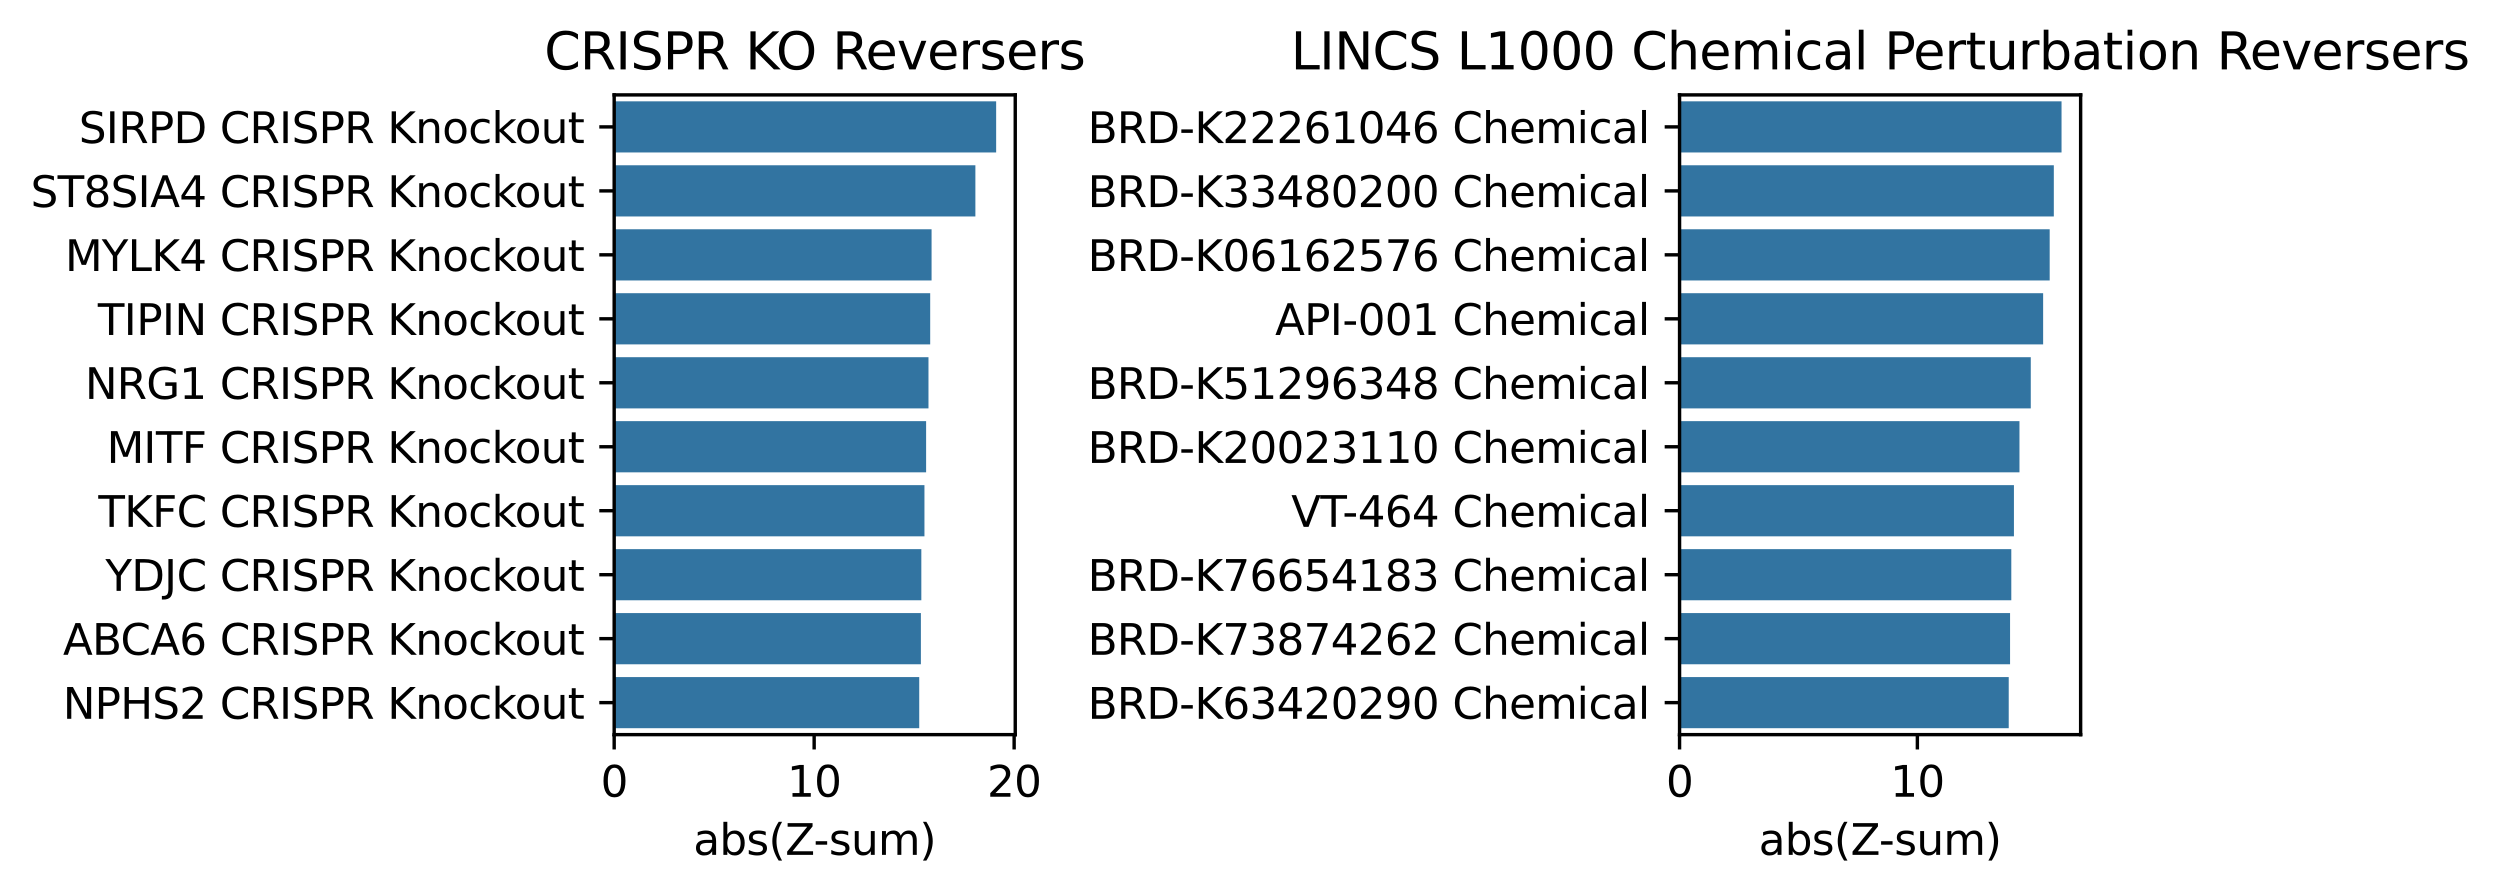 <?xml version="1.0" encoding="utf-8" standalone="no"?>
<!DOCTYPE svg PUBLIC "-//W3C//DTD SVG 1.1//EN"
  "http://www.w3.org/Graphics/SVG/1.1/DTD/svg11.dtd">
<svg xmlns:xlink="http://www.w3.org/1999/xlink" width="587.788pt" height="210.274pt" viewBox="0 0 587.788 210.274" xmlns="http://www.w3.org/2000/svg" version="1.1">
 <defs>
  <style type="text/css">*{stroke-linejoin: round; stroke-linecap: butt}</style>
 </defs>
 <g id="figure_1">
  <g id="patch_1">
   <path d="M 0 210.274 
L 587.788 210.274 
L 587.788 0 
L 0 0 
z
" style="fill: #ffffff"/>
  </g>
  <g id="axes_1">
   <g id="patch_2">
    <path d="M 144.402 172.718 
L 238.701 172.718 
L 238.701 22.318 
L 144.402 22.318 
z
" style="fill: #ffffff"/>
   </g>
   <g id="patch_3">
    <path d="M 144.402 23.822 
L 234.21 23.822 
L 234.21 35.854 
L 144.402 35.854 
z
" clip-path="url(#p781bc6d397)" style="fill: #3274a1"/>
   </g>
   <g id="patch_4">
    <path d="M 144.402 38.862 
L 229.327 38.862 
L 229.327 50.894 
L 144.402 50.894 
z
" clip-path="url(#p781bc6d397)" style="fill: #3274a1"/>
   </g>
   <g id="patch_5">
    <path d="M 144.402 53.902 
L 219.027 53.902 
L 219.027 65.934 
L 144.402 65.934 
z
" clip-path="url(#p781bc6d397)" style="fill: #3274a1"/>
   </g>
   <g id="patch_6">
    <path d="M 144.402 68.942 
L 218.703 68.942 
L 218.703 80.974 
L 144.402 80.974 
z
" clip-path="url(#p781bc6d397)" style="fill: #3274a1"/>
   </g>
   <g id="patch_7">
    <path d="M 144.402 83.982 
L 218.3 83.982 
L 218.3 96.014 
L 144.402 96.014 
z
" clip-path="url(#p781bc6d397)" style="fill: #3274a1"/>
   </g>
   <g id="patch_8">
    <path d="M 144.402 99.022 
L 217.743 99.022 
L 217.743 111.054 
L 144.402 111.054 
z
" clip-path="url(#p781bc6d397)" style="fill: #3274a1"/>
   </g>
   <g id="patch_9">
    <path d="M 144.402 114.062 
L 217.352 114.062 
L 217.352 126.094 
L 144.402 126.094 
z
" clip-path="url(#p781bc6d397)" style="fill: #3274a1"/>
   </g>
   <g id="patch_10">
    <path d="M 144.402 129.102 
L 216.619 129.102 
L 216.619 141.134 
L 144.402 141.134 
z
" clip-path="url(#p781bc6d397)" style="fill: #3274a1"/>
   </g>
   <g id="patch_11">
    <path d="M 144.402 144.142 
L 216.515 144.142 
L 216.515 156.174 
L 144.402 156.174 
z
" clip-path="url(#p781bc6d397)" style="fill: #3274a1"/>
   </g>
   <g id="patch_12">
    <path d="M 144.402 159.182 
L 216.125 159.182 
L 216.125 171.214 
L 144.402 171.214 
z
" clip-path="url(#p781bc6d397)" style="fill: #3274a1"/>
   </g>
   <g id="matplotlib.axis_1">
    <g id="xtick_1">
     <g id="line2d_1">
      <defs>
       <path id="mff172e5219" d="M 0 0 
L 0 3.5 
" style="stroke: #000000; stroke-width: 0.8"/>
      </defs>
      <g>
       <use xlink:href="#mff172e5219" x="144.402" y="172.718" style="stroke: #000000; stroke-width: 0.8"/>
      </g>
     </g>
     <g id="text_1">
      <!-- 0 -->
      <g transform="translate(141.22 187.317) scale(0.1 -0.1)">
       <defs>
        <path id="DejaVuSans-30" d="M 2034 4250 
Q 1547 4250 1301 3770 
Q 1056 3291 1056 2328 
Q 1056 1369 1301 889 
Q 1547 409 2034 409 
Q 2525 409 2770 889 
Q 3016 1369 3016 2328 
Q 3016 3291 2770 3770 
Q 2525 4250 2034 4250 
z
M 2034 4750 
Q 2819 4750 3233 4129 
Q 3647 3509 3647 2328 
Q 3647 1150 3233 529 
Q 2819 -91 2034 -91 
Q 1250 -91 836 529 
Q 422 1150 422 2328 
Q 422 3509 836 4129 
Q 1250 4750 2034 4750 
z
" transform="scale(0.016)"/>
       </defs>
       <use xlink:href="#DejaVuSans-30"/>
      </g>
     </g>
    </g>
    <g id="xtick_2">
     <g id="line2d_2">
      <g>
       <use xlink:href="#mff172e5219" x="191.42" y="172.718" style="stroke: #000000; stroke-width: 0.8"/>
      </g>
     </g>
     <g id="text_2">
      <!-- 10 -->
      <g transform="translate(185.058 187.317) scale(0.1 -0.1)">
       <defs>
        <path id="DejaVuSans-31" d="M 794 531 
L 1825 531 
L 1825 4091 
L 703 3866 
L 703 4441 
L 1819 4666 
L 2450 4666 
L 2450 531 
L 3481 531 
L 3481 0 
L 794 0 
L 794 531 
z
" transform="scale(0.016)"/>
       </defs>
       <use xlink:href="#DejaVuSans-31"/>
       <use xlink:href="#DejaVuSans-30" x="63.623"/>
      </g>
     </g>
    </g>
    <g id="xtick_3">
     <g id="line2d_3">
      <g>
       <use xlink:href="#mff172e5219" x="238.439" y="172.718" style="stroke: #000000; stroke-width: 0.8"/>
      </g>
     </g>
     <g id="text_3">
      <!-- 20 -->
      <g transform="translate(232.077 187.317) scale(0.1 -0.1)">
       <defs>
        <path id="DejaVuSans-32" d="M 1228 531 
L 3431 531 
L 3431 0 
L 469 0 
L 469 531 
Q 828 903 1448 1529 
Q 2069 2156 2228 2338 
Q 2531 2678 2651 2914 
Q 2772 3150 2772 3378 
Q 2772 3750 2511 3984 
Q 2250 4219 1831 4219 
Q 1534 4219 1204 4116 
Q 875 4013 500 3803 
L 500 4441 
Q 881 4594 1212 4672 
Q 1544 4750 1819 4750 
Q 2544 4750 2975 4387 
Q 3406 4025 3406 3419 
Q 3406 3131 3298 2873 
Q 3191 2616 2906 2266 
Q 2828 2175 2409 1742 
Q 1991 1309 1228 531 
z
" transform="scale(0.016)"/>
       </defs>
       <use xlink:href="#DejaVuSans-32"/>
       <use xlink:href="#DejaVuSans-30" x="63.623"/>
      </g>
     </g>
    </g>
    <g id="text_4">
     <!-- abs(Z-sum) -->
     <g transform="translate(163.021 200.995) scale(0.1 -0.1)">
      <defs>
       <path id="DejaVuSans-61" d="M 2194 1759 
Q 1497 1759 1228 1600 
Q 959 1441 959 1056 
Q 959 750 1161 570 
Q 1363 391 1709 391 
Q 2188 391 2477 730 
Q 2766 1069 2766 1631 
L 2766 1759 
L 2194 1759 
z
M 3341 1997 
L 3341 0 
L 2766 0 
L 2766 531 
Q 2569 213 2275 61 
Q 1981 -91 1556 -91 
Q 1019 -91 701 211 
Q 384 513 384 1019 
Q 384 1609 779 1909 
Q 1175 2209 1959 2209 
L 2766 2209 
L 2766 2266 
Q 2766 2663 2505 2880 
Q 2244 3097 1772 3097 
Q 1472 3097 1187 3025 
Q 903 2953 641 2809 
L 641 3341 
Q 956 3463 1253 3523 
Q 1550 3584 1831 3584 
Q 2591 3584 2966 3190 
Q 3341 2797 3341 1997 
z
" transform="scale(0.016)"/>
       <path id="DejaVuSans-62" d="M 3116 1747 
Q 3116 2381 2855 2742 
Q 2594 3103 2138 3103 
Q 1681 3103 1420 2742 
Q 1159 2381 1159 1747 
Q 1159 1113 1420 752 
Q 1681 391 2138 391 
Q 2594 391 2855 752 
Q 3116 1113 3116 1747 
z
M 1159 2969 
Q 1341 3281 1617 3432 
Q 1894 3584 2278 3584 
Q 2916 3584 3314 3078 
Q 3713 2572 3713 1747 
Q 3713 922 3314 415 
Q 2916 -91 2278 -91 
Q 1894 -91 1617 61 
Q 1341 213 1159 525 
L 1159 0 
L 581 0 
L 581 4863 
L 1159 4863 
L 1159 2969 
z
" transform="scale(0.016)"/>
       <path id="DejaVuSans-73" d="M 2834 3397 
L 2834 2853 
Q 2591 2978 2328 3040 
Q 2066 3103 1784 3103 
Q 1356 3103 1142 2972 
Q 928 2841 928 2578 
Q 928 2378 1081 2264 
Q 1234 2150 1697 2047 
L 1894 2003 
Q 2506 1872 2764 1633 
Q 3022 1394 3022 966 
Q 3022 478 2636 193 
Q 2250 -91 1575 -91 
Q 1294 -91 989 -36 
Q 684 19 347 128 
L 347 722 
Q 666 556 975 473 
Q 1284 391 1588 391 
Q 1994 391 2212 530 
Q 2431 669 2431 922 
Q 2431 1156 2273 1281 
Q 2116 1406 1581 1522 
L 1381 1569 
Q 847 1681 609 1914 
Q 372 2147 372 2553 
Q 372 3047 722 3315 
Q 1072 3584 1716 3584 
Q 2034 3584 2315 3537 
Q 2597 3491 2834 3397 
z
" transform="scale(0.016)"/>
       <path id="DejaVuSans-28" d="M 1984 4856 
Q 1566 4138 1362 3434 
Q 1159 2731 1159 2009 
Q 1159 1288 1364 580 
Q 1569 -128 1984 -844 
L 1484 -844 
Q 1016 -109 783 600 
Q 550 1309 550 2009 
Q 550 2706 781 3412 
Q 1013 4119 1484 4856 
L 1984 4856 
z
" transform="scale(0.016)"/>
       <path id="DejaVuSans-5a" d="M 359 4666 
L 4025 4666 
L 4025 4184 
L 1075 531 
L 4097 531 
L 4097 0 
L 288 0 
L 288 481 
L 3238 4134 
L 359 4134 
L 359 4666 
z
" transform="scale(0.016)"/>
       <path id="DejaVuSans-2d" d="M 313 2009 
L 1997 2009 
L 1997 1497 
L 313 1497 
L 313 2009 
z
" transform="scale(0.016)"/>
       <path id="DejaVuSans-75" d="M 544 1381 
L 544 3500 
L 1119 3500 
L 1119 1403 
Q 1119 906 1312 657 
Q 1506 409 1894 409 
Q 2359 409 2629 706 
Q 2900 1003 2900 1516 
L 2900 3500 
L 3475 3500 
L 3475 0 
L 2900 0 
L 2900 538 
Q 2691 219 2414 64 
Q 2138 -91 1772 -91 
Q 1169 -91 856 284 
Q 544 659 544 1381 
z
M 1991 3584 
L 1991 3584 
z
" transform="scale(0.016)"/>
       <path id="DejaVuSans-6d" d="M 3328 2828 
Q 3544 3216 3844 3400 
Q 4144 3584 4550 3584 
Q 5097 3584 5394 3201 
Q 5691 2819 5691 2113 
L 5691 0 
L 5113 0 
L 5113 2094 
Q 5113 2597 4934 2840 
Q 4756 3084 4391 3084 
Q 3944 3084 3684 2787 
Q 3425 2491 3425 1978 
L 3425 0 
L 2847 0 
L 2847 2094 
Q 2847 2600 2669 2842 
Q 2491 3084 2119 3084 
Q 1678 3084 1418 2786 
Q 1159 2488 1159 1978 
L 1159 0 
L 581 0 
L 581 3500 
L 1159 3500 
L 1159 2956 
Q 1356 3278 1631 3431 
Q 1906 3584 2284 3584 
Q 2666 3584 2933 3390 
Q 3200 3197 3328 2828 
z
" transform="scale(0.016)"/>
       <path id="DejaVuSans-29" d="M 513 4856 
L 1013 4856 
Q 1481 4119 1714 3412 
Q 1947 2706 1947 2009 
Q 1947 1309 1714 600 
Q 1481 -109 1013 -844 
L 513 -844 
Q 928 -128 1133 580 
Q 1338 1288 1338 2009 
Q 1338 2731 1133 3434 
Q 928 4138 513 4856 
z
" transform="scale(0.016)"/>
      </defs>
      <use xlink:href="#DejaVuSans-61"/>
      <use xlink:href="#DejaVuSans-62" x="61.279"/>
      <use xlink:href="#DejaVuSans-73" x="124.756"/>
      <use xlink:href="#DejaVuSans-28" x="176.855"/>
      <use xlink:href="#DejaVuSans-5a" x="215.869"/>
      <use xlink:href="#DejaVuSans-2d" x="282.625"/>
      <use xlink:href="#DejaVuSans-73" x="318.709"/>
      <use xlink:href="#DejaVuSans-75" x="370.809"/>
      <use xlink:href="#DejaVuSans-6d" x="434.188"/>
      <use xlink:href="#DejaVuSans-29" x="531.6"/>
     </g>
    </g>
   </g>
   <g id="matplotlib.axis_2">
    <g id="ytick_1">
     <g id="line2d_4">
      <defs>
       <path id="m4b4c2059b8" d="M 0 0 
L -3.5 0 
" style="stroke: #000000; stroke-width: 0.8"/>
      </defs>
      <g>
       <use xlink:href="#m4b4c2059b8" x="144.402" y="29.838" style="stroke: #000000; stroke-width: 0.8"/>
      </g>
     </g>
     <g id="text_5">
      <!-- SIRPD CRISPR Knockout -->
      <g transform="translate(18.544 33.637) scale(0.1 -0.1)">
       <defs>
        <path id="DejaVuSans-53" d="M 3425 4513 
L 3425 3897 
Q 3066 4069 2747 4153 
Q 2428 4238 2131 4238 
Q 1616 4238 1336 4038 
Q 1056 3838 1056 3469 
Q 1056 3159 1242 3001 
Q 1428 2844 1947 2747 
L 2328 2669 
Q 3034 2534 3370 2195 
Q 3706 1856 3706 1288 
Q 3706 609 3251 259 
Q 2797 -91 1919 -91 
Q 1588 -91 1214 -16 
Q 841 59 441 206 
L 441 856 
Q 825 641 1194 531 
Q 1563 422 1919 422 
Q 2459 422 2753 634 
Q 3047 847 3047 1241 
Q 3047 1584 2836 1778 
Q 2625 1972 2144 2069 
L 1759 2144 
Q 1053 2284 737 2584 
Q 422 2884 422 3419 
Q 422 4038 858 4394 
Q 1294 4750 2059 4750 
Q 2388 4750 2728 4690 
Q 3069 4631 3425 4513 
z
" transform="scale(0.016)"/>
        <path id="DejaVuSans-49" d="M 628 4666 
L 1259 4666 
L 1259 0 
L 628 0 
L 628 4666 
z
" transform="scale(0.016)"/>
        <path id="DejaVuSans-52" d="M 2841 2188 
Q 3044 2119 3236 1894 
Q 3428 1669 3622 1275 
L 4263 0 
L 3584 0 
L 2988 1197 
Q 2756 1666 2539 1819 
Q 2322 1972 1947 1972 
L 1259 1972 
L 1259 0 
L 628 0 
L 628 4666 
L 2053 4666 
Q 2853 4666 3247 4331 
Q 3641 3997 3641 3322 
Q 3641 2881 3436 2590 
Q 3231 2300 2841 2188 
z
M 1259 4147 
L 1259 2491 
L 2053 2491 
Q 2509 2491 2742 2702 
Q 2975 2913 2975 3322 
Q 2975 3731 2742 3939 
Q 2509 4147 2053 4147 
L 1259 4147 
z
" transform="scale(0.016)"/>
        <path id="DejaVuSans-50" d="M 1259 4147 
L 1259 2394 
L 2053 2394 
Q 2494 2394 2734 2622 
Q 2975 2850 2975 3272 
Q 2975 3691 2734 3919 
Q 2494 4147 2053 4147 
L 1259 4147 
z
M 628 4666 
L 2053 4666 
Q 2838 4666 3239 4311 
Q 3641 3956 3641 3272 
Q 3641 2581 3239 2228 
Q 2838 1875 2053 1875 
L 1259 1875 
L 1259 0 
L 628 0 
L 628 4666 
z
" transform="scale(0.016)"/>
        <path id="DejaVuSans-44" d="M 1259 4147 
L 1259 519 
L 2022 519 
Q 2988 519 3436 956 
Q 3884 1394 3884 2338 
Q 3884 3275 3436 3711 
Q 2988 4147 2022 4147 
L 1259 4147 
z
M 628 4666 
L 1925 4666 
Q 3281 4666 3915 4102 
Q 4550 3538 4550 2338 
Q 4550 1131 3912 565 
Q 3275 0 1925 0 
L 628 0 
L 628 4666 
z
" transform="scale(0.016)"/>
        <path id="DejaVuSans-20" transform="scale(0.016)"/>
        <path id="DejaVuSans-43" d="M 4122 4306 
L 4122 3641 
Q 3803 3938 3442 4084 
Q 3081 4231 2675 4231 
Q 1875 4231 1450 3742 
Q 1025 3253 1025 2328 
Q 1025 1406 1450 917 
Q 1875 428 2675 428 
Q 3081 428 3442 575 
Q 3803 722 4122 1019 
L 4122 359 
Q 3791 134 3420 21 
Q 3050 -91 2638 -91 
Q 1578 -91 968 557 
Q 359 1206 359 2328 
Q 359 3453 968 4101 
Q 1578 4750 2638 4750 
Q 3056 4750 3426 4639 
Q 3797 4528 4122 4306 
z
" transform="scale(0.016)"/>
        <path id="DejaVuSans-4b" d="M 628 4666 
L 1259 4666 
L 1259 2694 
L 3353 4666 
L 4166 4666 
L 1850 2491 
L 4331 0 
L 3500 0 
L 1259 2247 
L 1259 0 
L 628 0 
L 628 4666 
z
" transform="scale(0.016)"/>
        <path id="DejaVuSans-6e" d="M 3513 2113 
L 3513 0 
L 2938 0 
L 2938 2094 
Q 2938 2591 2744 2837 
Q 2550 3084 2163 3084 
Q 1697 3084 1428 2787 
Q 1159 2491 1159 1978 
L 1159 0 
L 581 0 
L 581 3500 
L 1159 3500 
L 1159 2956 
Q 1366 3272 1645 3428 
Q 1925 3584 2291 3584 
Q 2894 3584 3203 3211 
Q 3513 2838 3513 2113 
z
" transform="scale(0.016)"/>
        <path id="DejaVuSans-6f" d="M 1959 3097 
Q 1497 3097 1228 2736 
Q 959 2375 959 1747 
Q 959 1119 1226 758 
Q 1494 397 1959 397 
Q 2419 397 2687 759 
Q 2956 1122 2956 1747 
Q 2956 2369 2687 2733 
Q 2419 3097 1959 3097 
z
M 1959 3584 
Q 2709 3584 3137 3096 
Q 3566 2609 3566 1747 
Q 3566 888 3137 398 
Q 2709 -91 1959 -91 
Q 1206 -91 779 398 
Q 353 888 353 1747 
Q 353 2609 779 3096 
Q 1206 3584 1959 3584 
z
" transform="scale(0.016)"/>
        <path id="DejaVuSans-63" d="M 3122 3366 
L 3122 2828 
Q 2878 2963 2633 3030 
Q 2388 3097 2138 3097 
Q 1578 3097 1268 2742 
Q 959 2388 959 1747 
Q 959 1106 1268 751 
Q 1578 397 2138 397 
Q 2388 397 2633 464 
Q 2878 531 3122 666 
L 3122 134 
Q 2881 22 2623 -34 
Q 2366 -91 2075 -91 
Q 1284 -91 818 406 
Q 353 903 353 1747 
Q 353 2603 823 3093 
Q 1294 3584 2113 3584 
Q 2378 3584 2631 3529 
Q 2884 3475 3122 3366 
z
" transform="scale(0.016)"/>
        <path id="DejaVuSans-6b" d="M 581 4863 
L 1159 4863 
L 1159 1991 
L 2875 3500 
L 3609 3500 
L 1753 1863 
L 3688 0 
L 2938 0 
L 1159 1709 
L 1159 0 
L 581 0 
L 581 4863 
z
" transform="scale(0.016)"/>
        <path id="DejaVuSans-74" d="M 1172 4494 
L 1172 3500 
L 2356 3500 
L 2356 3053 
L 1172 3053 
L 1172 1153 
Q 1172 725 1289 603 
Q 1406 481 1766 481 
L 2356 481 
L 2356 0 
L 1766 0 
Q 1100 0 847 248 
Q 594 497 594 1153 
L 594 3053 
L 172 3053 
L 172 3500 
L 594 3500 
L 594 4494 
L 1172 4494 
z
" transform="scale(0.016)"/>
       </defs>
       <use xlink:href="#DejaVuSans-53"/>
       <use xlink:href="#DejaVuSans-49" x="63.477"/>
       <use xlink:href="#DejaVuSans-52" x="92.969"/>
       <use xlink:href="#DejaVuSans-50" x="162.451"/>
       <use xlink:href="#DejaVuSans-44" x="222.754"/>
       <use xlink:href="#DejaVuSans-20" x="299.756"/>
       <use xlink:href="#DejaVuSans-43" x="331.543"/>
       <use xlink:href="#DejaVuSans-52" x="401.367"/>
       <use xlink:href="#DejaVuSans-49" x="470.85"/>
       <use xlink:href="#DejaVuSans-53" x="500.342"/>
       <use xlink:href="#DejaVuSans-50" x="563.818"/>
       <use xlink:href="#DejaVuSans-52" x="624.121"/>
       <use xlink:href="#DejaVuSans-20" x="693.604"/>
       <use xlink:href="#DejaVuSans-4b" x="725.391"/>
       <use xlink:href="#DejaVuSans-6e" x="790.967"/>
       <use xlink:href="#DejaVuSans-6f" x="854.346"/>
       <use xlink:href="#DejaVuSans-63" x="915.527"/>
       <use xlink:href="#DejaVuSans-6b" x="970.508"/>
       <use xlink:href="#DejaVuSans-6f" x="1024.793"/>
       <use xlink:href="#DejaVuSans-75" x="1085.975"/>
       <use xlink:href="#DejaVuSans-74" x="1149.354"/>
      </g>
     </g>
    </g>
    <g id="ytick_2">
     <g id="line2d_5">
      <g>
       <use xlink:href="#m4b4c2059b8" x="144.402" y="44.878" style="stroke: #000000; stroke-width: 0.8"/>
      </g>
     </g>
     <g id="text_6">
      <!-- ST8SIA4 CRISPR Knockout -->
      <g transform="translate(7.2 48.677) scale(0.1 -0.1)">
       <defs>
        <path id="DejaVuSans-54" d="M -19 4666 
L 3928 4666 
L 3928 4134 
L 2272 4134 
L 2272 0 
L 1638 0 
L 1638 4134 
L -19 4134 
L -19 4666 
z
" transform="scale(0.016)"/>
        <path id="DejaVuSans-38" d="M 2034 2216 
Q 1584 2216 1326 1975 
Q 1069 1734 1069 1313 
Q 1069 891 1326 650 
Q 1584 409 2034 409 
Q 2484 409 2743 651 
Q 3003 894 3003 1313 
Q 3003 1734 2745 1975 
Q 2488 2216 2034 2216 
z
M 1403 2484 
Q 997 2584 770 2862 
Q 544 3141 544 3541 
Q 544 4100 942 4425 
Q 1341 4750 2034 4750 
Q 2731 4750 3128 4425 
Q 3525 4100 3525 3541 
Q 3525 3141 3298 2862 
Q 3072 2584 2669 2484 
Q 3125 2378 3379 2068 
Q 3634 1759 3634 1313 
Q 3634 634 3220 271 
Q 2806 -91 2034 -91 
Q 1263 -91 848 271 
Q 434 634 434 1313 
Q 434 1759 690 2068 
Q 947 2378 1403 2484 
z
M 1172 3481 
Q 1172 3119 1398 2916 
Q 1625 2713 2034 2713 
Q 2441 2713 2670 2916 
Q 2900 3119 2900 3481 
Q 2900 3844 2670 4047 
Q 2441 4250 2034 4250 
Q 1625 4250 1398 4047 
Q 1172 3844 1172 3481 
z
" transform="scale(0.016)"/>
        <path id="DejaVuSans-41" d="M 2188 4044 
L 1331 1722 
L 3047 1722 
L 2188 4044 
z
M 1831 4666 
L 2547 4666 
L 4325 0 
L 3669 0 
L 3244 1197 
L 1141 1197 
L 716 0 
L 50 0 
L 1831 4666 
z
" transform="scale(0.016)"/>
        <path id="DejaVuSans-34" d="M 2419 4116 
L 825 1625 
L 2419 1625 
L 2419 4116 
z
M 2253 4666 
L 3047 4666 
L 3047 1625 
L 3713 1625 
L 3713 1100 
L 3047 1100 
L 3047 0 
L 2419 0 
L 2419 1100 
L 313 1100 
L 313 1709 
L 2253 4666 
z
" transform="scale(0.016)"/>
       </defs>
       <use xlink:href="#DejaVuSans-53"/>
       <use xlink:href="#DejaVuSans-54" x="63.477"/>
       <use xlink:href="#DejaVuSans-38" x="124.561"/>
       <use xlink:href="#DejaVuSans-53" x="188.184"/>
       <use xlink:href="#DejaVuSans-49" x="251.66"/>
       <use xlink:href="#DejaVuSans-41" x="281.152"/>
       <use xlink:href="#DejaVuSans-34" x="349.561"/>
       <use xlink:href="#DejaVuSans-20" x="413.184"/>
       <use xlink:href="#DejaVuSans-43" x="444.971"/>
       <use xlink:href="#DejaVuSans-52" x="514.795"/>
       <use xlink:href="#DejaVuSans-49" x="584.277"/>
       <use xlink:href="#DejaVuSans-53" x="613.77"/>
       <use xlink:href="#DejaVuSans-50" x="677.246"/>
       <use xlink:href="#DejaVuSans-52" x="737.549"/>
       <use xlink:href="#DejaVuSans-20" x="807.031"/>
       <use xlink:href="#DejaVuSans-4b" x="838.818"/>
       <use xlink:href="#DejaVuSans-6e" x="904.395"/>
       <use xlink:href="#DejaVuSans-6f" x="967.773"/>
       <use xlink:href="#DejaVuSans-63" x="1028.955"/>
       <use xlink:href="#DejaVuSans-6b" x="1083.936"/>
       <use xlink:href="#DejaVuSans-6f" x="1138.221"/>
       <use xlink:href="#DejaVuSans-75" x="1199.402"/>
       <use xlink:href="#DejaVuSans-74" x="1262.781"/>
      </g>
     </g>
    </g>
    <g id="ytick_3">
     <g id="line2d_6">
      <g>
       <use xlink:href="#m4b4c2059b8" x="144.402" y="59.918" style="stroke: #000000; stroke-width: 0.8"/>
      </g>
     </g>
     <g id="text_7">
      <!-- MYLK4 CRISPR Knockout -->
      <g transform="translate(15.292 63.717) scale(0.1 -0.1)">
       <defs>
        <path id="DejaVuSans-4d" d="M 628 4666 
L 1569 4666 
L 2759 1491 
L 3956 4666 
L 4897 4666 
L 4897 0 
L 4281 0 
L 4281 4097 
L 3078 897 
L 2444 897 
L 1241 4097 
L 1241 0 
L 628 0 
L 628 4666 
z
" transform="scale(0.016)"/>
        <path id="DejaVuSans-59" d="M -13 4666 
L 666 4666 
L 1959 2747 
L 3244 4666 
L 3922 4666 
L 2272 2222 
L 2272 0 
L 1638 0 
L 1638 2222 
L -13 4666 
z
" transform="scale(0.016)"/>
        <path id="DejaVuSans-4c" d="M 628 4666 
L 1259 4666 
L 1259 531 
L 3531 531 
L 3531 0 
L 628 0 
L 628 4666 
z
" transform="scale(0.016)"/>
       </defs>
       <use xlink:href="#DejaVuSans-4d"/>
       <use xlink:href="#DejaVuSans-59" x="86.279"/>
       <use xlink:href="#DejaVuSans-4c" x="147.363"/>
       <use xlink:href="#DejaVuSans-4b" x="203.076"/>
       <use xlink:href="#DejaVuSans-34" x="268.652"/>
       <use xlink:href="#DejaVuSans-20" x="332.275"/>
       <use xlink:href="#DejaVuSans-43" x="364.062"/>
       <use xlink:href="#DejaVuSans-52" x="433.887"/>
       <use xlink:href="#DejaVuSans-49" x="503.369"/>
       <use xlink:href="#DejaVuSans-53" x="532.861"/>
       <use xlink:href="#DejaVuSans-50" x="596.338"/>
       <use xlink:href="#DejaVuSans-52" x="656.641"/>
       <use xlink:href="#DejaVuSans-20" x="726.123"/>
       <use xlink:href="#DejaVuSans-4b" x="757.91"/>
       <use xlink:href="#DejaVuSans-6e" x="823.486"/>
       <use xlink:href="#DejaVuSans-6f" x="886.865"/>
       <use xlink:href="#DejaVuSans-63" x="948.047"/>
       <use xlink:href="#DejaVuSans-6b" x="1003.027"/>
       <use xlink:href="#DejaVuSans-6f" x="1057.312"/>
       <use xlink:href="#DejaVuSans-75" x="1118.494"/>
       <use xlink:href="#DejaVuSans-74" x="1181.873"/>
      </g>
     </g>
    </g>
    <g id="ytick_4">
     <g id="line2d_7">
      <g>
       <use xlink:href="#m4b4c2059b8" x="144.402" y="74.958" style="stroke: #000000; stroke-width: 0.8"/>
      </g>
     </g>
     <g id="text_8">
      <!-- TIPIN CRISPR Knockout -->
      <g transform="translate(23.002 78.757) scale(0.1 -0.1)">
       <defs>
        <path id="DejaVuSans-4e" d="M 628 4666 
L 1478 4666 
L 3547 763 
L 3547 4666 
L 4159 4666 
L 4159 0 
L 3309 0 
L 1241 3903 
L 1241 0 
L 628 0 
L 628 4666 
z
" transform="scale(0.016)"/>
       </defs>
       <use xlink:href="#DejaVuSans-54"/>
       <use xlink:href="#DejaVuSans-49" x="61.084"/>
       <use xlink:href="#DejaVuSans-50" x="90.576"/>
       <use xlink:href="#DejaVuSans-49" x="150.879"/>
       <use xlink:href="#DejaVuSans-4e" x="180.371"/>
       <use xlink:href="#DejaVuSans-20" x="255.176"/>
       <use xlink:href="#DejaVuSans-43" x="286.963"/>
       <use xlink:href="#DejaVuSans-52" x="356.787"/>
       <use xlink:href="#DejaVuSans-49" x="426.27"/>
       <use xlink:href="#DejaVuSans-53" x="455.762"/>
       <use xlink:href="#DejaVuSans-50" x="519.238"/>
       <use xlink:href="#DejaVuSans-52" x="579.541"/>
       <use xlink:href="#DejaVuSans-20" x="649.023"/>
       <use xlink:href="#DejaVuSans-4b" x="680.811"/>
       <use xlink:href="#DejaVuSans-6e" x="746.387"/>
       <use xlink:href="#DejaVuSans-6f" x="809.766"/>
       <use xlink:href="#DejaVuSans-63" x="870.947"/>
       <use xlink:href="#DejaVuSans-6b" x="925.928"/>
       <use xlink:href="#DejaVuSans-6f" x="980.213"/>
       <use xlink:href="#DejaVuSans-75" x="1041.395"/>
       <use xlink:href="#DejaVuSans-74" x="1104.773"/>
      </g>
     </g>
    </g>
    <g id="ytick_5">
     <g id="line2d_8">
      <g>
       <use xlink:href="#m4b4c2059b8" x="144.402" y="89.998" style="stroke: #000000; stroke-width: 0.8"/>
      </g>
     </g>
     <g id="text_9">
      <!-- NRG1 CRISPR Knockout -->
      <g transform="translate(19.98 93.797) scale(0.1 -0.1)">
       <defs>
        <path id="DejaVuSans-47" d="M 3809 666 
L 3809 1919 
L 2778 1919 
L 2778 2438 
L 4434 2438 
L 4434 434 
Q 4069 175 3628 42 
Q 3188 -91 2688 -91 
Q 1594 -91 976 548 
Q 359 1188 359 2328 
Q 359 3472 976 4111 
Q 1594 4750 2688 4750 
Q 3144 4750 3555 4637 
Q 3966 4525 4313 4306 
L 4313 3634 
Q 3963 3931 3569 4081 
Q 3175 4231 2741 4231 
Q 1884 4231 1454 3753 
Q 1025 3275 1025 2328 
Q 1025 1384 1454 906 
Q 1884 428 2741 428 
Q 3075 428 3337 486 
Q 3600 544 3809 666 
z
" transform="scale(0.016)"/>
       </defs>
       <use xlink:href="#DejaVuSans-4e"/>
       <use xlink:href="#DejaVuSans-52" x="74.805"/>
       <use xlink:href="#DejaVuSans-47" x="144.287"/>
       <use xlink:href="#DejaVuSans-31" x="221.777"/>
       <use xlink:href="#DejaVuSans-20" x="285.4"/>
       <use xlink:href="#DejaVuSans-43" x="317.188"/>
       <use xlink:href="#DejaVuSans-52" x="387.012"/>
       <use xlink:href="#DejaVuSans-49" x="456.494"/>
       <use xlink:href="#DejaVuSans-53" x="485.986"/>
       <use xlink:href="#DejaVuSans-50" x="549.463"/>
       <use xlink:href="#DejaVuSans-52" x="609.766"/>
       <use xlink:href="#DejaVuSans-20" x="679.248"/>
       <use xlink:href="#DejaVuSans-4b" x="711.035"/>
       <use xlink:href="#DejaVuSans-6e" x="776.611"/>
       <use xlink:href="#DejaVuSans-6f" x="839.99"/>
       <use xlink:href="#DejaVuSans-63" x="901.172"/>
       <use xlink:href="#DejaVuSans-6b" x="956.152"/>
       <use xlink:href="#DejaVuSans-6f" x="1010.438"/>
       <use xlink:href="#DejaVuSans-75" x="1071.619"/>
       <use xlink:href="#DejaVuSans-74" x="1134.998"/>
      </g>
     </g>
    </g>
    <g id="ytick_6">
     <g id="line2d_9">
      <g>
       <use xlink:href="#m4b4c2059b8" x="144.402" y="105.038" style="stroke: #000000; stroke-width: 0.8"/>
      </g>
     </g>
     <g id="text_10">
      <!-- MITF CRISPR Knockout -->
      <g transform="translate(25.083 108.837) scale(0.1 -0.1)">
       <defs>
        <path id="DejaVuSans-46" d="M 628 4666 
L 3309 4666 
L 3309 4134 
L 1259 4134 
L 1259 2759 
L 3109 2759 
L 3109 2228 
L 1259 2228 
L 1259 0 
L 628 0 
L 628 4666 
z
" transform="scale(0.016)"/>
       </defs>
       <use xlink:href="#DejaVuSans-4d"/>
       <use xlink:href="#DejaVuSans-49" x="86.279"/>
       <use xlink:href="#DejaVuSans-54" x="115.771"/>
       <use xlink:href="#DejaVuSans-46" x="176.855"/>
       <use xlink:href="#DejaVuSans-20" x="234.375"/>
       <use xlink:href="#DejaVuSans-43" x="266.162"/>
       <use xlink:href="#DejaVuSans-52" x="335.986"/>
       <use xlink:href="#DejaVuSans-49" x="405.469"/>
       <use xlink:href="#DejaVuSans-53" x="434.961"/>
       <use xlink:href="#DejaVuSans-50" x="498.438"/>
       <use xlink:href="#DejaVuSans-52" x="558.74"/>
       <use xlink:href="#DejaVuSans-20" x="628.223"/>
       <use xlink:href="#DejaVuSans-4b" x="660.01"/>
       <use xlink:href="#DejaVuSans-6e" x="725.586"/>
       <use xlink:href="#DejaVuSans-6f" x="788.965"/>
       <use xlink:href="#DejaVuSans-63" x="850.146"/>
       <use xlink:href="#DejaVuSans-6b" x="905.127"/>
       <use xlink:href="#DejaVuSans-6f" x="959.412"/>
       <use xlink:href="#DejaVuSans-75" x="1020.594"/>
       <use xlink:href="#DejaVuSans-74" x="1083.973"/>
      </g>
     </g>
    </g>
    <g id="ytick_7">
     <g id="line2d_10">
      <g>
       <use xlink:href="#m4b4c2059b8" x="144.402" y="120.078" style="stroke: #000000; stroke-width: 0.8"/>
      </g>
     </g>
     <g id="text_11">
      <!-- TKFC CRISPR Knockout -->
      <g transform="translate(23.12 123.877) scale(0.1 -0.1)">
       <use xlink:href="#DejaVuSans-54"/>
       <use xlink:href="#DejaVuSans-4b" x="61.084"/>
       <use xlink:href="#DejaVuSans-46" x="126.66"/>
       <use xlink:href="#DejaVuSans-43" x="184.18"/>
       <use xlink:href="#DejaVuSans-20" x="254.004"/>
       <use xlink:href="#DejaVuSans-43" x="285.791"/>
       <use xlink:href="#DejaVuSans-52" x="355.615"/>
       <use xlink:href="#DejaVuSans-49" x="425.098"/>
       <use xlink:href="#DejaVuSans-53" x="454.59"/>
       <use xlink:href="#DejaVuSans-50" x="518.066"/>
       <use xlink:href="#DejaVuSans-52" x="578.369"/>
       <use xlink:href="#DejaVuSans-20" x="647.852"/>
       <use xlink:href="#DejaVuSans-4b" x="679.639"/>
       <use xlink:href="#DejaVuSans-6e" x="745.215"/>
       <use xlink:href="#DejaVuSans-6f" x="808.594"/>
       <use xlink:href="#DejaVuSans-63" x="869.775"/>
       <use xlink:href="#DejaVuSans-6b" x="924.756"/>
       <use xlink:href="#DejaVuSans-6f" x="979.041"/>
       <use xlink:href="#DejaVuSans-75" x="1040.223"/>
       <use xlink:href="#DejaVuSans-74" x="1103.602"/>
      </g>
     </g>
    </g>
    <g id="ytick_8">
     <g id="line2d_11">
      <g>
       <use xlink:href="#m4b4c2059b8" x="144.402" y="135.118" style="stroke: #000000; stroke-width: 0.8"/>
      </g>
     </g>
     <g id="text_12">
      <!-- YDJC CRISPR Knockout -->
      <g transform="translate(24.78 138.917) scale(0.1 -0.1)">
       <defs>
        <path id="DejaVuSans-4a" d="M 628 4666 
L 1259 4666 
L 1259 325 
Q 1259 -519 939 -900 
Q 619 -1281 -91 -1281 
L -331 -1281 
L -331 -750 
L -134 -750 
Q 284 -750 456 -515 
Q 628 -281 628 325 
L 628 4666 
z
" transform="scale(0.016)"/>
       </defs>
       <use xlink:href="#DejaVuSans-59"/>
       <use xlink:href="#DejaVuSans-44" x="61.084"/>
       <use xlink:href="#DejaVuSans-4a" x="138.086"/>
       <use xlink:href="#DejaVuSans-43" x="167.578"/>
       <use xlink:href="#DejaVuSans-20" x="237.402"/>
       <use xlink:href="#DejaVuSans-43" x="269.189"/>
       <use xlink:href="#DejaVuSans-52" x="339.014"/>
       <use xlink:href="#DejaVuSans-49" x="408.496"/>
       <use xlink:href="#DejaVuSans-53" x="437.988"/>
       <use xlink:href="#DejaVuSans-50" x="501.465"/>
       <use xlink:href="#DejaVuSans-52" x="561.768"/>
       <use xlink:href="#DejaVuSans-20" x="631.25"/>
       <use xlink:href="#DejaVuSans-4b" x="663.037"/>
       <use xlink:href="#DejaVuSans-6e" x="728.613"/>
       <use xlink:href="#DejaVuSans-6f" x="791.992"/>
       <use xlink:href="#DejaVuSans-63" x="853.174"/>
       <use xlink:href="#DejaVuSans-6b" x="908.154"/>
       <use xlink:href="#DejaVuSans-6f" x="962.439"/>
       <use xlink:href="#DejaVuSans-75" x="1023.621"/>
       <use xlink:href="#DejaVuSans-74" x="1087"/>
      </g>
     </g>
    </g>
    <g id="ytick_9">
     <g id="line2d_12">
      <g>
       <use xlink:href="#m4b4c2059b8" x="144.402" y="150.158" style="stroke: #000000; stroke-width: 0.8"/>
      </g>
     </g>
     <g id="text_13">
      <!-- ABCA6 CRISPR Knockout -->
      <g transform="translate(14.808 153.957) scale(0.1 -0.1)">
       <defs>
        <path id="DejaVuSans-42" d="M 1259 2228 
L 1259 519 
L 2272 519 
Q 2781 519 3026 730 
Q 3272 941 3272 1375 
Q 3272 1813 3026 2020 
Q 2781 2228 2272 2228 
L 1259 2228 
z
M 1259 4147 
L 1259 2741 
L 2194 2741 
Q 2656 2741 2882 2914 
Q 3109 3088 3109 3444 
Q 3109 3797 2882 3972 
Q 2656 4147 2194 4147 
L 1259 4147 
z
M 628 4666 
L 2241 4666 
Q 2963 4666 3353 4366 
Q 3744 4066 3744 3513 
Q 3744 3084 3544 2831 
Q 3344 2578 2956 2516 
Q 3422 2416 3680 2098 
Q 3938 1781 3938 1306 
Q 3938 681 3513 340 
Q 3088 0 2303 0 
L 628 0 
L 628 4666 
z
" transform="scale(0.016)"/>
        <path id="DejaVuSans-36" d="M 2113 2584 
Q 1688 2584 1439 2293 
Q 1191 2003 1191 1497 
Q 1191 994 1439 701 
Q 1688 409 2113 409 
Q 2538 409 2786 701 
Q 3034 994 3034 1497 
Q 3034 2003 2786 2293 
Q 2538 2584 2113 2584 
z
M 3366 4563 
L 3366 3988 
Q 3128 4100 2886 4159 
Q 2644 4219 2406 4219 
Q 1781 4219 1451 3797 
Q 1122 3375 1075 2522 
Q 1259 2794 1537 2939 
Q 1816 3084 2150 3084 
Q 2853 3084 3261 2657 
Q 3669 2231 3669 1497 
Q 3669 778 3244 343 
Q 2819 -91 2113 -91 
Q 1303 -91 875 529 
Q 447 1150 447 2328 
Q 447 3434 972 4092 
Q 1497 4750 2381 4750 
Q 2619 4750 2861 4703 
Q 3103 4656 3366 4563 
z
" transform="scale(0.016)"/>
       </defs>
       <use xlink:href="#DejaVuSans-41"/>
       <use xlink:href="#DejaVuSans-42" x="68.408"/>
       <use xlink:href="#DejaVuSans-43" x="135.262"/>
       <use xlink:href="#DejaVuSans-41" x="205.086"/>
       <use xlink:href="#DejaVuSans-36" x="273.494"/>
       <use xlink:href="#DejaVuSans-20" x="337.117"/>
       <use xlink:href="#DejaVuSans-43" x="368.904"/>
       <use xlink:href="#DejaVuSans-52" x="438.729"/>
       <use xlink:href="#DejaVuSans-49" x="508.211"/>
       <use xlink:href="#DejaVuSans-53" x="537.703"/>
       <use xlink:href="#DejaVuSans-50" x="601.18"/>
       <use xlink:href="#DejaVuSans-52" x="661.482"/>
       <use xlink:href="#DejaVuSans-20" x="730.965"/>
       <use xlink:href="#DejaVuSans-4b" x="762.752"/>
       <use xlink:href="#DejaVuSans-6e" x="828.328"/>
       <use xlink:href="#DejaVuSans-6f" x="891.707"/>
       <use xlink:href="#DejaVuSans-63" x="952.889"/>
       <use xlink:href="#DejaVuSans-6b" x="1007.869"/>
       <use xlink:href="#DejaVuSans-6f" x="1062.154"/>
       <use xlink:href="#DejaVuSans-75" x="1123.336"/>
       <use xlink:href="#DejaVuSans-74" x="1186.715"/>
      </g>
     </g>
    </g>
    <g id="ytick_10">
     <g id="line2d_13">
      <g>
       <use xlink:href="#m4b4c2059b8" x="144.402" y="165.198" style="stroke: #000000; stroke-width: 0.8"/>
      </g>
     </g>
     <g id="text_14">
      <!-- NPHS2 CRISPR Knockout -->
      <g transform="translate(14.778 168.997) scale(0.1 -0.1)">
       <defs>
        <path id="DejaVuSans-48" d="M 628 4666 
L 1259 4666 
L 1259 2753 
L 3553 2753 
L 3553 4666 
L 4184 4666 
L 4184 0 
L 3553 0 
L 3553 2222 
L 1259 2222 
L 1259 0 
L 628 0 
L 628 4666 
z
" transform="scale(0.016)"/>
       </defs>
       <use xlink:href="#DejaVuSans-4e"/>
       <use xlink:href="#DejaVuSans-50" x="74.805"/>
       <use xlink:href="#DejaVuSans-48" x="135.107"/>
       <use xlink:href="#DejaVuSans-53" x="210.303"/>
       <use xlink:href="#DejaVuSans-32" x="273.779"/>
       <use xlink:href="#DejaVuSans-20" x="337.402"/>
       <use xlink:href="#DejaVuSans-43" x="369.189"/>
       <use xlink:href="#DejaVuSans-52" x="439.014"/>
       <use xlink:href="#DejaVuSans-49" x="508.496"/>
       <use xlink:href="#DejaVuSans-53" x="537.988"/>
       <use xlink:href="#DejaVuSans-50" x="601.465"/>
       <use xlink:href="#DejaVuSans-52" x="661.768"/>
       <use xlink:href="#DejaVuSans-20" x="731.25"/>
       <use xlink:href="#DejaVuSans-4b" x="763.037"/>
       <use xlink:href="#DejaVuSans-6e" x="828.613"/>
       <use xlink:href="#DejaVuSans-6f" x="891.992"/>
       <use xlink:href="#DejaVuSans-63" x="953.174"/>
       <use xlink:href="#DejaVuSans-6b" x="1008.154"/>
       <use xlink:href="#DejaVuSans-6f" x="1062.439"/>
       <use xlink:href="#DejaVuSans-75" x="1123.621"/>
       <use xlink:href="#DejaVuSans-74" x="1187"/>
      </g>
     </g>
    </g>
   </g>
   <g id="line2d_14">
    <path clip-path="url(#p781bc6d397)" style="fill: none; stroke: #424242; stroke-width: 2.25; stroke-linecap: square"/>
   </g>
   <g id="line2d_15">
    <path clip-path="url(#p781bc6d397)" style="fill: none; stroke: #424242; stroke-width: 2.25; stroke-linecap: square"/>
   </g>
   <g id="line2d_16">
    <path clip-path="url(#p781bc6d397)" style="fill: none; stroke: #424242; stroke-width: 2.25; stroke-linecap: square"/>
   </g>
   <g id="line2d_17">
    <path clip-path="url(#p781bc6d397)" style="fill: none; stroke: #424242; stroke-width: 2.25; stroke-linecap: square"/>
   </g>
   <g id="line2d_18">
    <path clip-path="url(#p781bc6d397)" style="fill: none; stroke: #424242; stroke-width: 2.25; stroke-linecap: square"/>
   </g>
   <g id="line2d_19">
    <path clip-path="url(#p781bc6d397)" style="fill: none; stroke: #424242; stroke-width: 2.25; stroke-linecap: square"/>
   </g>
   <g id="line2d_20">
    <path clip-path="url(#p781bc6d397)" style="fill: none; stroke: #424242; stroke-width: 2.25; stroke-linecap: square"/>
   </g>
   <g id="line2d_21">
    <path clip-path="url(#p781bc6d397)" style="fill: none; stroke: #424242; stroke-width: 2.25; stroke-linecap: square"/>
   </g>
   <g id="line2d_22">
    <path clip-path="url(#p781bc6d397)" style="fill: none; stroke: #424242; stroke-width: 2.25; stroke-linecap: square"/>
   </g>
   <g id="line2d_23">
    <path clip-path="url(#p781bc6d397)" style="fill: none; stroke: #424242; stroke-width: 2.25; stroke-linecap: square"/>
   </g>
   <g id="patch_13">
    <path d="M 144.402 172.718 
L 144.402 22.318 
" style="fill: none; stroke: #000000; stroke-width: 0.8; stroke-linejoin: miter; stroke-linecap: square"/>
   </g>
   <g id="patch_14">
    <path d="M 238.701 172.718 
L 238.701 22.318 
" style="fill: none; stroke: #000000; stroke-width: 0.8; stroke-linejoin: miter; stroke-linecap: square"/>
   </g>
   <g id="patch_15">
    <path d="M 144.402 172.718 
L 238.701 172.718 
" style="fill: none; stroke: #000000; stroke-width: 0.8; stroke-linejoin: miter; stroke-linecap: square"/>
   </g>
   <g id="patch_16">
    <path d="M 144.402 22.318 
L 238.701 22.318 
" style="fill: none; stroke: #000000; stroke-width: 0.8; stroke-linejoin: miter; stroke-linecap: square"/>
   </g>
   <g id="text_15">
    <!-- CRISPR KO Reversers -->
    <g transform="translate(127.975 16.318) scale(0.12 -0.12)">
     <defs>
      <path id="DejaVuSans-4f" d="M 2522 4238 
Q 1834 4238 1429 3725 
Q 1025 3213 1025 2328 
Q 1025 1447 1429 934 
Q 1834 422 2522 422 
Q 3209 422 3611 934 
Q 4013 1447 4013 2328 
Q 4013 3213 3611 3725 
Q 3209 4238 2522 4238 
z
M 2522 4750 
Q 3503 4750 4090 4092 
Q 4678 3434 4678 2328 
Q 4678 1225 4090 567 
Q 3503 -91 2522 -91 
Q 1538 -91 948 565 
Q 359 1222 359 2328 
Q 359 3434 948 4092 
Q 1538 4750 2522 4750 
z
" transform="scale(0.016)"/>
      <path id="DejaVuSans-65" d="M 3597 1894 
L 3597 1613 
L 953 1613 
Q 991 1019 1311 708 
Q 1631 397 2203 397 
Q 2534 397 2845 478 
Q 3156 559 3463 722 
L 3463 178 
Q 3153 47 2828 -22 
Q 2503 -91 2169 -91 
Q 1331 -91 842 396 
Q 353 884 353 1716 
Q 353 2575 817 3079 
Q 1281 3584 2069 3584 
Q 2775 3584 3186 3129 
Q 3597 2675 3597 1894 
z
M 3022 2063 
Q 3016 2534 2758 2815 
Q 2500 3097 2075 3097 
Q 1594 3097 1305 2825 
Q 1016 2553 972 2059 
L 3022 2063 
z
" transform="scale(0.016)"/>
      <path id="DejaVuSans-76" d="M 191 3500 
L 800 3500 
L 1894 563 
L 2988 3500 
L 3597 3500 
L 2284 0 
L 1503 0 
L 191 3500 
z
" transform="scale(0.016)"/>
      <path id="DejaVuSans-72" d="M 2631 2963 
Q 2534 3019 2420 3045 
Q 2306 3072 2169 3072 
Q 1681 3072 1420 2755 
Q 1159 2438 1159 1844 
L 1159 0 
L 581 0 
L 581 3500 
L 1159 3500 
L 1159 2956 
Q 1341 3275 1631 3429 
Q 1922 3584 2338 3584 
Q 2397 3584 2469 3576 
Q 2541 3569 2628 3553 
L 2631 2963 
z
" transform="scale(0.016)"/>
     </defs>
     <use xlink:href="#DejaVuSans-43"/>
     <use xlink:href="#DejaVuSans-52" x="69.824"/>
     <use xlink:href="#DejaVuSans-49" x="139.307"/>
     <use xlink:href="#DejaVuSans-53" x="168.799"/>
     <use xlink:href="#DejaVuSans-50" x="232.275"/>
     <use xlink:href="#DejaVuSans-52" x="292.578"/>
     <use xlink:href="#DejaVuSans-20" x="362.061"/>
     <use xlink:href="#DejaVuSans-4b" x="393.848"/>
     <use xlink:href="#DejaVuSans-4f" x="453.924"/>
     <use xlink:href="#DejaVuSans-20" x="532.635"/>
     <use xlink:href="#DejaVuSans-52" x="564.422"/>
     <use xlink:href="#DejaVuSans-65" x="629.404"/>
     <use xlink:href="#DejaVuSans-76" x="690.928"/>
     <use xlink:href="#DejaVuSans-65" x="750.107"/>
     <use xlink:href="#DejaVuSans-72" x="811.631"/>
     <use xlink:href="#DejaVuSans-73" x="852.744"/>
     <use xlink:href="#DejaVuSans-65" x="904.844"/>
     <use xlink:href="#DejaVuSans-72" x="966.367"/>
     <use xlink:href="#DejaVuSans-73" x="1007.48"/>
    </g>
   </g>
  </g>
  <g id="axes_2">
   <g id="patch_17">
    <path d="M 394.89 172.718 
L 489.189 172.718 
L 489.189 22.318 
L 394.89 22.318 
z
" style="fill: #ffffff"/>
   </g>
   <g id="patch_18">
    <path d="M 394.89 23.822 
L 484.699 23.822 
L 484.699 35.854 
L 394.89 35.854 
z
" clip-path="url(#p94ad995353)" style="fill: #3274a1"/>
   </g>
   <g id="patch_19">
    <path d="M 394.89 38.862 
L 482.885 38.862 
L 482.885 50.894 
L 394.89 50.894 
z
" clip-path="url(#p94ad995353)" style="fill: #3274a1"/>
   </g>
   <g id="patch_20">
    <path d="M 394.89 53.902 
L 481.913 53.902 
L 481.913 65.934 
L 394.89 65.934 
z
" clip-path="url(#p94ad995353)" style="fill: #3274a1"/>
   </g>
   <g id="patch_21">
    <path d="M 394.89 68.942 
L 480.372 68.942 
L 480.372 80.974 
L 394.89 80.974 
z
" clip-path="url(#p94ad995353)" style="fill: #3274a1"/>
   </g>
   <g id="patch_22">
    <path d="M 394.89 83.982 
L 477.467 83.982 
L 477.467 96.014 
L 394.89 96.014 
z
" clip-path="url(#p94ad995353)" style="fill: #3274a1"/>
   </g>
   <g id="patch_23">
    <path d="M 394.89 99.022 
L 474.809 99.022 
L 474.809 111.054 
L 394.89 111.054 
z
" clip-path="url(#p94ad995353)" style="fill: #3274a1"/>
   </g>
   <g id="patch_24">
    <path d="M 394.89 114.062 
L 473.507 114.062 
L 473.507 126.094 
L 394.89 126.094 
z
" clip-path="url(#p94ad995353)" style="fill: #3274a1"/>
   </g>
   <g id="patch_25">
    <path d="M 394.89 129.102 
L 472.887 129.102 
L 472.887 141.134 
L 394.89 141.134 
z
" clip-path="url(#p94ad995353)" style="fill: #3274a1"/>
   </g>
   <g id="patch_26">
    <path d="M 394.89 144.142 
L 472.596 144.142 
L 472.596 156.174 
L 394.89 156.174 
z
" clip-path="url(#p94ad995353)" style="fill: #3274a1"/>
   </g>
   <g id="patch_27">
    <path d="M 394.89 159.182 
L 472.282 159.182 
L 472.282 171.214 
L 394.89 171.214 
z
" clip-path="url(#p94ad995353)" style="fill: #3274a1"/>
   </g>
   <g id="matplotlib.axis_3">
    <g id="xtick_4">
     <g id="line2d_24">
      <g>
       <use xlink:href="#mff172e5219" x="394.89" y="172.718" style="stroke: #000000; stroke-width: 0.8"/>
      </g>
     </g>
     <g id="text_16">
      <!-- 0 -->
      <g transform="translate(391.709 187.317) scale(0.1 -0.1)">
       <use xlink:href="#DejaVuSans-30"/>
      </g>
     </g>
    </g>
    <g id="xtick_5">
     <g id="line2d_25">
      <g>
       <use xlink:href="#mff172e5219" x="450.803" y="172.718" style="stroke: #000000; stroke-width: 0.8"/>
      </g>
     </g>
     <g id="text_17">
      <!-- 10 -->
      <g transform="translate(444.44 187.317) scale(0.1 -0.1)">
       <use xlink:href="#DejaVuSans-31"/>
       <use xlink:href="#DejaVuSans-30" x="63.623"/>
      </g>
     </g>
    </g>
    <g id="text_18">
     <!-- abs(Z-sum) -->
     <g transform="translate(413.51 200.995) scale(0.1 -0.1)">
      <use xlink:href="#DejaVuSans-61"/>
      <use xlink:href="#DejaVuSans-62" x="61.279"/>
      <use xlink:href="#DejaVuSans-73" x="124.756"/>
      <use xlink:href="#DejaVuSans-28" x="176.855"/>
      <use xlink:href="#DejaVuSans-5a" x="215.869"/>
      <use xlink:href="#DejaVuSans-2d" x="282.625"/>
      <use xlink:href="#DejaVuSans-73" x="318.709"/>
      <use xlink:href="#DejaVuSans-75" x="370.809"/>
      <use xlink:href="#DejaVuSans-6d" x="434.188"/>
      <use xlink:href="#DejaVuSans-29" x="531.6"/>
     </g>
    </g>
   </g>
   <g id="matplotlib.axis_4">
    <g id="ytick_11">
     <g id="line2d_26">
      <g>
       <use xlink:href="#m4b4c2059b8" x="394.89" y="29.838" style="stroke: #000000; stroke-width: 0.8"/>
      </g>
     </g>
     <g id="text_19">
      <!-- BRD-K22261046 Chemical -->
      <g transform="translate(255.74 33.637) scale(0.1 -0.1)">
       <defs>
        <path id="DejaVuSans-68" d="M 3513 2113 
L 3513 0 
L 2938 0 
L 2938 2094 
Q 2938 2591 2744 2837 
Q 2550 3084 2163 3084 
Q 1697 3084 1428 2787 
Q 1159 2491 1159 1978 
L 1159 0 
L 581 0 
L 581 4863 
L 1159 4863 
L 1159 2956 
Q 1366 3272 1645 3428 
Q 1925 3584 2291 3584 
Q 2894 3584 3203 3211 
Q 3513 2838 3513 2113 
z
" transform="scale(0.016)"/>
        <path id="DejaVuSans-69" d="M 603 3500 
L 1178 3500 
L 1178 0 
L 603 0 
L 603 3500 
z
M 603 4863 
L 1178 4863 
L 1178 4134 
L 603 4134 
L 603 4863 
z
" transform="scale(0.016)"/>
        <path id="DejaVuSans-6c" d="M 603 4863 
L 1178 4863 
L 1178 0 
L 603 0 
L 603 4863 
z
" transform="scale(0.016)"/>
       </defs>
       <use xlink:href="#DejaVuSans-42"/>
       <use xlink:href="#DejaVuSans-52" x="68.604"/>
       <use xlink:href="#DejaVuSans-44" x="138.086"/>
       <use xlink:href="#DejaVuSans-2d" x="215.088"/>
       <use xlink:href="#DejaVuSans-4b" x="251.172"/>
       <use xlink:href="#DejaVuSans-32" x="316.748"/>
       <use xlink:href="#DejaVuSans-32" x="380.371"/>
       <use xlink:href="#DejaVuSans-32" x="443.994"/>
       <use xlink:href="#DejaVuSans-36" x="507.617"/>
       <use xlink:href="#DejaVuSans-31" x="571.24"/>
       <use xlink:href="#DejaVuSans-30" x="634.863"/>
       <use xlink:href="#DejaVuSans-34" x="698.486"/>
       <use xlink:href="#DejaVuSans-36" x="762.109"/>
       <use xlink:href="#DejaVuSans-20" x="825.732"/>
       <use xlink:href="#DejaVuSans-43" x="857.52"/>
       <use xlink:href="#DejaVuSans-68" x="927.344"/>
       <use xlink:href="#DejaVuSans-65" x="990.723"/>
       <use xlink:href="#DejaVuSans-6d" x="1052.246"/>
       <use xlink:href="#DejaVuSans-69" x="1149.658"/>
       <use xlink:href="#DejaVuSans-63" x="1177.441"/>
       <use xlink:href="#DejaVuSans-61" x="1232.422"/>
       <use xlink:href="#DejaVuSans-6c" x="1293.701"/>
      </g>
     </g>
    </g>
    <g id="ytick_12">
     <g id="line2d_27">
      <g>
       <use xlink:href="#m4b4c2059b8" x="394.89" y="44.878" style="stroke: #000000; stroke-width: 0.8"/>
      </g>
     </g>
     <g id="text_20">
      <!-- BRD-K33480200 Chemical -->
      <g transform="translate(255.74 48.677) scale(0.1 -0.1)">
       <defs>
        <path id="DejaVuSans-33" d="M 2597 2516 
Q 3050 2419 3304 2112 
Q 3559 1806 3559 1356 
Q 3559 666 3084 287 
Q 2609 -91 1734 -91 
Q 1441 -91 1130 -33 
Q 819 25 488 141 
L 488 750 
Q 750 597 1062 519 
Q 1375 441 1716 441 
Q 2309 441 2620 675 
Q 2931 909 2931 1356 
Q 2931 1769 2642 2001 
Q 2353 2234 1838 2234 
L 1294 2234 
L 1294 2753 
L 1863 2753 
Q 2328 2753 2575 2939 
Q 2822 3125 2822 3475 
Q 2822 3834 2567 4026 
Q 2313 4219 1838 4219 
Q 1578 4219 1281 4162 
Q 984 4106 628 3988 
L 628 4550 
Q 988 4650 1302 4700 
Q 1616 4750 1894 4750 
Q 2613 4750 3031 4423 
Q 3450 4097 3450 3541 
Q 3450 3153 3228 2886 
Q 3006 2619 2597 2516 
z
" transform="scale(0.016)"/>
       </defs>
       <use xlink:href="#DejaVuSans-42"/>
       <use xlink:href="#DejaVuSans-52" x="68.604"/>
       <use xlink:href="#DejaVuSans-44" x="138.086"/>
       <use xlink:href="#DejaVuSans-2d" x="215.088"/>
       <use xlink:href="#DejaVuSans-4b" x="251.172"/>
       <use xlink:href="#DejaVuSans-33" x="316.748"/>
       <use xlink:href="#DejaVuSans-33" x="380.371"/>
       <use xlink:href="#DejaVuSans-34" x="443.994"/>
       <use xlink:href="#DejaVuSans-38" x="507.617"/>
       <use xlink:href="#DejaVuSans-30" x="571.24"/>
       <use xlink:href="#DejaVuSans-32" x="634.863"/>
       <use xlink:href="#DejaVuSans-30" x="698.486"/>
       <use xlink:href="#DejaVuSans-30" x="762.109"/>
       <use xlink:href="#DejaVuSans-20" x="825.732"/>
       <use xlink:href="#DejaVuSans-43" x="857.52"/>
       <use xlink:href="#DejaVuSans-68" x="927.344"/>
       <use xlink:href="#DejaVuSans-65" x="990.723"/>
       <use xlink:href="#DejaVuSans-6d" x="1052.246"/>
       <use xlink:href="#DejaVuSans-69" x="1149.658"/>
       <use xlink:href="#DejaVuSans-63" x="1177.441"/>
       <use xlink:href="#DejaVuSans-61" x="1232.422"/>
       <use xlink:href="#DejaVuSans-6c" x="1293.701"/>
      </g>
     </g>
    </g>
    <g id="ytick_13">
     <g id="line2d_28">
      <g>
       <use xlink:href="#m4b4c2059b8" x="394.89" y="59.918" style="stroke: #000000; stroke-width: 0.8"/>
      </g>
     </g>
     <g id="text_21">
      <!-- BRD-K06162576 Chemical -->
      <g transform="translate(255.74 63.717) scale(0.1 -0.1)">
       <defs>
        <path id="DejaVuSans-35" d="M 691 4666 
L 3169 4666 
L 3169 4134 
L 1269 4134 
L 1269 2991 
Q 1406 3038 1543 3061 
Q 1681 3084 1819 3084 
Q 2600 3084 3056 2656 
Q 3513 2228 3513 1497 
Q 3513 744 3044 326 
Q 2575 -91 1722 -91 
Q 1428 -91 1123 -41 
Q 819 9 494 109 
L 494 744 
Q 775 591 1075 516 
Q 1375 441 1709 441 
Q 2250 441 2565 725 
Q 2881 1009 2881 1497 
Q 2881 1984 2565 2268 
Q 2250 2553 1709 2553 
Q 1456 2553 1204 2497 
Q 953 2441 691 2322 
L 691 4666 
z
" transform="scale(0.016)"/>
        <path id="DejaVuSans-37" d="M 525 4666 
L 3525 4666 
L 3525 4397 
L 1831 0 
L 1172 0 
L 2766 4134 
L 525 4134 
L 525 4666 
z
" transform="scale(0.016)"/>
       </defs>
       <use xlink:href="#DejaVuSans-42"/>
       <use xlink:href="#DejaVuSans-52" x="68.604"/>
       <use xlink:href="#DejaVuSans-44" x="138.086"/>
       <use xlink:href="#DejaVuSans-2d" x="215.088"/>
       <use xlink:href="#DejaVuSans-4b" x="251.172"/>
       <use xlink:href="#DejaVuSans-30" x="316.748"/>
       <use xlink:href="#DejaVuSans-36" x="380.371"/>
       <use xlink:href="#DejaVuSans-31" x="443.994"/>
       <use xlink:href="#DejaVuSans-36" x="507.617"/>
       <use xlink:href="#DejaVuSans-32" x="571.24"/>
       <use xlink:href="#DejaVuSans-35" x="634.863"/>
       <use xlink:href="#DejaVuSans-37" x="698.486"/>
       <use xlink:href="#DejaVuSans-36" x="762.109"/>
       <use xlink:href="#DejaVuSans-20" x="825.732"/>
       <use xlink:href="#DejaVuSans-43" x="857.52"/>
       <use xlink:href="#DejaVuSans-68" x="927.344"/>
       <use xlink:href="#DejaVuSans-65" x="990.723"/>
       <use xlink:href="#DejaVuSans-6d" x="1052.246"/>
       <use xlink:href="#DejaVuSans-69" x="1149.658"/>
       <use xlink:href="#DejaVuSans-63" x="1177.441"/>
       <use xlink:href="#DejaVuSans-61" x="1232.422"/>
       <use xlink:href="#DejaVuSans-6c" x="1293.701"/>
      </g>
     </g>
    </g>
    <g id="ytick_14">
     <g id="line2d_29">
      <g>
       <use xlink:href="#m4b4c2059b8" x="394.89" y="74.958" style="stroke: #000000; stroke-width: 0.8"/>
      </g>
     </g>
     <g id="text_22">
      <!-- API-001 Chemical -->
      <g transform="translate(299.799 78.757) scale(0.1 -0.1)">
       <use xlink:href="#DejaVuSans-41"/>
       <use xlink:href="#DejaVuSans-50" x="68.408"/>
       <use xlink:href="#DejaVuSans-49" x="128.711"/>
       <use xlink:href="#DejaVuSans-2d" x="158.203"/>
       <use xlink:href="#DejaVuSans-30" x="194.287"/>
       <use xlink:href="#DejaVuSans-30" x="257.91"/>
       <use xlink:href="#DejaVuSans-31" x="321.533"/>
       <use xlink:href="#DejaVuSans-20" x="385.156"/>
       <use xlink:href="#DejaVuSans-43" x="416.943"/>
       <use xlink:href="#DejaVuSans-68" x="486.768"/>
       <use xlink:href="#DejaVuSans-65" x="550.146"/>
       <use xlink:href="#DejaVuSans-6d" x="611.67"/>
       <use xlink:href="#DejaVuSans-69" x="709.082"/>
       <use xlink:href="#DejaVuSans-63" x="736.865"/>
       <use xlink:href="#DejaVuSans-61" x="791.846"/>
       <use xlink:href="#DejaVuSans-6c" x="853.125"/>
      </g>
     </g>
    </g>
    <g id="ytick_15">
     <g id="line2d_30">
      <g>
       <use xlink:href="#m4b4c2059b8" x="394.89" y="89.998" style="stroke: #000000; stroke-width: 0.8"/>
      </g>
     </g>
     <g id="text_23">
      <!-- BRD-K51296348 Chemical -->
      <g transform="translate(255.74 93.797) scale(0.1 -0.1)">
       <defs>
        <path id="DejaVuSans-39" d="M 703 97 
L 703 672 
Q 941 559 1184 500 
Q 1428 441 1663 441 
Q 2288 441 2617 861 
Q 2947 1281 2994 2138 
Q 2813 1869 2534 1725 
Q 2256 1581 1919 1581 
Q 1219 1581 811 2004 
Q 403 2428 403 3163 
Q 403 3881 828 4315 
Q 1253 4750 1959 4750 
Q 2769 4750 3195 4129 
Q 3622 3509 3622 2328 
Q 3622 1225 3098 567 
Q 2575 -91 1691 -91 
Q 1453 -91 1209 -44 
Q 966 3 703 97 
z
M 1959 2075 
Q 2384 2075 2632 2365 
Q 2881 2656 2881 3163 
Q 2881 3666 2632 3958 
Q 2384 4250 1959 4250 
Q 1534 4250 1286 3958 
Q 1038 3666 1038 3163 
Q 1038 2656 1286 2365 
Q 1534 2075 1959 2075 
z
" transform="scale(0.016)"/>
       </defs>
       <use xlink:href="#DejaVuSans-42"/>
       <use xlink:href="#DejaVuSans-52" x="68.604"/>
       <use xlink:href="#DejaVuSans-44" x="138.086"/>
       <use xlink:href="#DejaVuSans-2d" x="215.088"/>
       <use xlink:href="#DejaVuSans-4b" x="251.172"/>
       <use xlink:href="#DejaVuSans-35" x="316.748"/>
       <use xlink:href="#DejaVuSans-31" x="380.371"/>
       <use xlink:href="#DejaVuSans-32" x="443.994"/>
       <use xlink:href="#DejaVuSans-39" x="507.617"/>
       <use xlink:href="#DejaVuSans-36" x="571.24"/>
       <use xlink:href="#DejaVuSans-33" x="634.863"/>
       <use xlink:href="#DejaVuSans-34" x="698.486"/>
       <use xlink:href="#DejaVuSans-38" x="762.109"/>
       <use xlink:href="#DejaVuSans-20" x="825.732"/>
       <use xlink:href="#DejaVuSans-43" x="857.52"/>
       <use xlink:href="#DejaVuSans-68" x="927.344"/>
       <use xlink:href="#DejaVuSans-65" x="990.723"/>
       <use xlink:href="#DejaVuSans-6d" x="1052.246"/>
       <use xlink:href="#DejaVuSans-69" x="1149.658"/>
       <use xlink:href="#DejaVuSans-63" x="1177.441"/>
       <use xlink:href="#DejaVuSans-61" x="1232.422"/>
       <use xlink:href="#DejaVuSans-6c" x="1293.701"/>
      </g>
     </g>
    </g>
    <g id="ytick_16">
     <g id="line2d_31">
      <g>
       <use xlink:href="#m4b4c2059b8" x="394.89" y="105.038" style="stroke: #000000; stroke-width: 0.8"/>
      </g>
     </g>
     <g id="text_24">
      <!-- BRD-K20023110 Chemical -->
      <g transform="translate(255.74 108.837) scale(0.1 -0.1)">
       <use xlink:href="#DejaVuSans-42"/>
       <use xlink:href="#DejaVuSans-52" x="68.604"/>
       <use xlink:href="#DejaVuSans-44" x="138.086"/>
       <use xlink:href="#DejaVuSans-2d" x="215.088"/>
       <use xlink:href="#DejaVuSans-4b" x="251.172"/>
       <use xlink:href="#DejaVuSans-32" x="316.748"/>
       <use xlink:href="#DejaVuSans-30" x="380.371"/>
       <use xlink:href="#DejaVuSans-30" x="443.994"/>
       <use xlink:href="#DejaVuSans-32" x="507.617"/>
       <use xlink:href="#DejaVuSans-33" x="571.24"/>
       <use xlink:href="#DejaVuSans-31" x="634.863"/>
       <use xlink:href="#DejaVuSans-31" x="698.486"/>
       <use xlink:href="#DejaVuSans-30" x="762.109"/>
       <use xlink:href="#DejaVuSans-20" x="825.732"/>
       <use xlink:href="#DejaVuSans-43" x="857.52"/>
       <use xlink:href="#DejaVuSans-68" x="927.344"/>
       <use xlink:href="#DejaVuSans-65" x="990.723"/>
       <use xlink:href="#DejaVuSans-6d" x="1052.246"/>
       <use xlink:href="#DejaVuSans-69" x="1149.658"/>
       <use xlink:href="#DejaVuSans-63" x="1177.441"/>
       <use xlink:href="#DejaVuSans-61" x="1232.422"/>
       <use xlink:href="#DejaVuSans-6c" x="1293.701"/>
      </g>
     </g>
    </g>
    <g id="ytick_17">
     <g id="line2d_32">
      <g>
       <use xlink:href="#m4b4c2059b8" x="394.89" y="120.078" style="stroke: #000000; stroke-width: 0.8"/>
      </g>
     </g>
     <g id="text_25">
      <!-- VT-464 Chemical -->
      <g transform="translate(303.584 123.877) scale(0.1 -0.1)">
       <defs>
        <path id="DejaVuSans-56" d="M 1831 0 
L 50 4666 
L 709 4666 
L 2188 738 
L 3669 4666 
L 4325 4666 
L 2547 0 
L 1831 0 
z
" transform="scale(0.016)"/>
       </defs>
       <use xlink:href="#DejaVuSans-56"/>
       <use xlink:href="#DejaVuSans-54" x="68.408"/>
       <use xlink:href="#DejaVuSans-2d" x="120.367"/>
       <use xlink:href="#DejaVuSans-34" x="156.451"/>
       <use xlink:href="#DejaVuSans-36" x="220.074"/>
       <use xlink:href="#DejaVuSans-34" x="283.697"/>
       <use xlink:href="#DejaVuSans-20" x="347.32"/>
       <use xlink:href="#DejaVuSans-43" x="379.107"/>
       <use xlink:href="#DejaVuSans-68" x="448.932"/>
       <use xlink:href="#DejaVuSans-65" x="512.311"/>
       <use xlink:href="#DejaVuSans-6d" x="573.834"/>
       <use xlink:href="#DejaVuSans-69" x="671.246"/>
       <use xlink:href="#DejaVuSans-63" x="699.029"/>
       <use xlink:href="#DejaVuSans-61" x="754.01"/>
       <use xlink:href="#DejaVuSans-6c" x="815.289"/>
      </g>
     </g>
    </g>
    <g id="ytick_18">
     <g id="line2d_33">
      <g>
       <use xlink:href="#m4b4c2059b8" x="394.89" y="135.118" style="stroke: #000000; stroke-width: 0.8"/>
      </g>
     </g>
     <g id="text_26">
      <!-- BRD-K76654183 Chemical -->
      <g transform="translate(255.74 138.917) scale(0.1 -0.1)">
       <use xlink:href="#DejaVuSans-42"/>
       <use xlink:href="#DejaVuSans-52" x="68.604"/>
       <use xlink:href="#DejaVuSans-44" x="138.086"/>
       <use xlink:href="#DejaVuSans-2d" x="215.088"/>
       <use xlink:href="#DejaVuSans-4b" x="251.172"/>
       <use xlink:href="#DejaVuSans-37" x="316.748"/>
       <use xlink:href="#DejaVuSans-36" x="380.371"/>
       <use xlink:href="#DejaVuSans-36" x="443.994"/>
       <use xlink:href="#DejaVuSans-35" x="507.617"/>
       <use xlink:href="#DejaVuSans-34" x="571.24"/>
       <use xlink:href="#DejaVuSans-31" x="634.863"/>
       <use xlink:href="#DejaVuSans-38" x="698.486"/>
       <use xlink:href="#DejaVuSans-33" x="762.109"/>
       <use xlink:href="#DejaVuSans-20" x="825.732"/>
       <use xlink:href="#DejaVuSans-43" x="857.52"/>
       <use xlink:href="#DejaVuSans-68" x="927.344"/>
       <use xlink:href="#DejaVuSans-65" x="990.723"/>
       <use xlink:href="#DejaVuSans-6d" x="1052.246"/>
       <use xlink:href="#DejaVuSans-69" x="1149.658"/>
       <use xlink:href="#DejaVuSans-63" x="1177.441"/>
       <use xlink:href="#DejaVuSans-61" x="1232.422"/>
       <use xlink:href="#DejaVuSans-6c" x="1293.701"/>
      </g>
     </g>
    </g>
    <g id="ytick_19">
     <g id="line2d_34">
      <g>
       <use xlink:href="#m4b4c2059b8" x="394.89" y="150.158" style="stroke: #000000; stroke-width: 0.8"/>
      </g>
     </g>
     <g id="text_27">
      <!-- BRD-K73874262 Chemical -->
      <g transform="translate(255.74 153.957) scale(0.1 -0.1)">
       <use xlink:href="#DejaVuSans-42"/>
       <use xlink:href="#DejaVuSans-52" x="68.604"/>
       <use xlink:href="#DejaVuSans-44" x="138.086"/>
       <use xlink:href="#DejaVuSans-2d" x="215.088"/>
       <use xlink:href="#DejaVuSans-4b" x="251.172"/>
       <use xlink:href="#DejaVuSans-37" x="316.748"/>
       <use xlink:href="#DejaVuSans-33" x="380.371"/>
       <use xlink:href="#DejaVuSans-38" x="443.994"/>
       <use xlink:href="#DejaVuSans-37" x="507.617"/>
       <use xlink:href="#DejaVuSans-34" x="571.24"/>
       <use xlink:href="#DejaVuSans-32" x="634.863"/>
       <use xlink:href="#DejaVuSans-36" x="698.486"/>
       <use xlink:href="#DejaVuSans-32" x="762.109"/>
       <use xlink:href="#DejaVuSans-20" x="825.732"/>
       <use xlink:href="#DejaVuSans-43" x="857.52"/>
       <use xlink:href="#DejaVuSans-68" x="927.344"/>
       <use xlink:href="#DejaVuSans-65" x="990.723"/>
       <use xlink:href="#DejaVuSans-6d" x="1052.246"/>
       <use xlink:href="#DejaVuSans-69" x="1149.658"/>
       <use xlink:href="#DejaVuSans-63" x="1177.441"/>
       <use xlink:href="#DejaVuSans-61" x="1232.422"/>
       <use xlink:href="#DejaVuSans-6c" x="1293.701"/>
      </g>
     </g>
    </g>
    <g id="ytick_20">
     <g id="line2d_35">
      <g>
       <use xlink:href="#m4b4c2059b8" x="394.89" y="165.198" style="stroke: #000000; stroke-width: 0.8"/>
      </g>
     </g>
     <g id="text_28">
      <!-- BRD-K63420290 Chemical -->
      <g transform="translate(255.74 168.997) scale(0.1 -0.1)">
       <use xlink:href="#DejaVuSans-42"/>
       <use xlink:href="#DejaVuSans-52" x="68.604"/>
       <use xlink:href="#DejaVuSans-44" x="138.086"/>
       <use xlink:href="#DejaVuSans-2d" x="215.088"/>
       <use xlink:href="#DejaVuSans-4b" x="251.172"/>
       <use xlink:href="#DejaVuSans-36" x="316.748"/>
       <use xlink:href="#DejaVuSans-33" x="380.371"/>
       <use xlink:href="#DejaVuSans-34" x="443.994"/>
       <use xlink:href="#DejaVuSans-32" x="507.617"/>
       <use xlink:href="#DejaVuSans-30" x="571.24"/>
       <use xlink:href="#DejaVuSans-32" x="634.863"/>
       <use xlink:href="#DejaVuSans-39" x="698.486"/>
       <use xlink:href="#DejaVuSans-30" x="762.109"/>
       <use xlink:href="#DejaVuSans-20" x="825.732"/>
       <use xlink:href="#DejaVuSans-43" x="857.52"/>
       <use xlink:href="#DejaVuSans-68" x="927.344"/>
       <use xlink:href="#DejaVuSans-65" x="990.723"/>
       <use xlink:href="#DejaVuSans-6d" x="1052.246"/>
       <use xlink:href="#DejaVuSans-69" x="1149.658"/>
       <use xlink:href="#DejaVuSans-63" x="1177.441"/>
       <use xlink:href="#DejaVuSans-61" x="1232.422"/>
       <use xlink:href="#DejaVuSans-6c" x="1293.701"/>
      </g>
     </g>
    </g>
   </g>
   <g id="line2d_36">
    <path clip-path="url(#p94ad995353)" style="fill: none; stroke: #424242; stroke-width: 2.25; stroke-linecap: square"/>
   </g>
   <g id="line2d_37">
    <path clip-path="url(#p94ad995353)" style="fill: none; stroke: #424242; stroke-width: 2.25; stroke-linecap: square"/>
   </g>
   <g id="line2d_38">
    <path clip-path="url(#p94ad995353)" style="fill: none; stroke: #424242; stroke-width: 2.25; stroke-linecap: square"/>
   </g>
   <g id="line2d_39">
    <path clip-path="url(#p94ad995353)" style="fill: none; stroke: #424242; stroke-width: 2.25; stroke-linecap: square"/>
   </g>
   <g id="line2d_40">
    <path clip-path="url(#p94ad995353)" style="fill: none; stroke: #424242; stroke-width: 2.25; stroke-linecap: square"/>
   </g>
   <g id="line2d_41">
    <path clip-path="url(#p94ad995353)" style="fill: none; stroke: #424242; stroke-width: 2.25; stroke-linecap: square"/>
   </g>
   <g id="line2d_42">
    <path clip-path="url(#p94ad995353)" style="fill: none; stroke: #424242; stroke-width: 2.25; stroke-linecap: square"/>
   </g>
   <g id="line2d_43">
    <path clip-path="url(#p94ad995353)" style="fill: none; stroke: #424242; stroke-width: 2.25; stroke-linecap: square"/>
   </g>
   <g id="line2d_44">
    <path clip-path="url(#p94ad995353)" style="fill: none; stroke: #424242; stroke-width: 2.25; stroke-linecap: square"/>
   </g>
   <g id="line2d_45">
    <path clip-path="url(#p94ad995353)" style="fill: none; stroke: #424242; stroke-width: 2.25; stroke-linecap: square"/>
   </g>
   <g id="patch_28">
    <path d="M 394.89 172.718 
L 394.89 22.318 
" style="fill: none; stroke: #000000; stroke-width: 0.8; stroke-linejoin: miter; stroke-linecap: square"/>
   </g>
   <g id="patch_29">
    <path d="M 489.189 172.718 
L 489.189 22.318 
" style="fill: none; stroke: #000000; stroke-width: 0.8; stroke-linejoin: miter; stroke-linecap: square"/>
   </g>
   <g id="patch_30">
    <path d="M 394.89 172.718 
L 489.189 172.718 
" style="fill: none; stroke: #000000; stroke-width: 0.8; stroke-linejoin: miter; stroke-linecap: square"/>
   </g>
   <g id="patch_31">
    <path d="M 394.89 22.318 
L 489.189 22.318 
" style="fill: none; stroke: #000000; stroke-width: 0.8; stroke-linejoin: miter; stroke-linecap: square"/>
   </g>
   <g id="text_29">
    <!-- LINCS L1000 Chemical Perturbation Reversers -->
    <g transform="translate(303.491 16.318) scale(0.12 -0.12)">
     <use xlink:href="#DejaVuSans-4c"/>
     <use xlink:href="#DejaVuSans-49" x="55.713"/>
     <use xlink:href="#DejaVuSans-4e" x="85.205"/>
     <use xlink:href="#DejaVuSans-43" x="160.01"/>
     <use xlink:href="#DejaVuSans-53" x="229.834"/>
     <use xlink:href="#DejaVuSans-20" x="293.311"/>
     <use xlink:href="#DejaVuSans-4c" x="325.098"/>
     <use xlink:href="#DejaVuSans-31" x="380.811"/>
     <use xlink:href="#DejaVuSans-30" x="444.434"/>
     <use xlink:href="#DejaVuSans-30" x="508.057"/>
     <use xlink:href="#DejaVuSans-30" x="571.68"/>
     <use xlink:href="#DejaVuSans-20" x="635.303"/>
     <use xlink:href="#DejaVuSans-43" x="667.09"/>
     <use xlink:href="#DejaVuSans-68" x="736.914"/>
     <use xlink:href="#DejaVuSans-65" x="800.293"/>
     <use xlink:href="#DejaVuSans-6d" x="861.816"/>
     <use xlink:href="#DejaVuSans-69" x="959.229"/>
     <use xlink:href="#DejaVuSans-63" x="987.012"/>
     <use xlink:href="#DejaVuSans-61" x="1041.992"/>
     <use xlink:href="#DejaVuSans-6c" x="1103.271"/>
     <use xlink:href="#DejaVuSans-20" x="1131.055"/>
     <use xlink:href="#DejaVuSans-50" x="1162.842"/>
     <use xlink:href="#DejaVuSans-65" x="1219.52"/>
     <use xlink:href="#DejaVuSans-72" x="1281.043"/>
     <use xlink:href="#DejaVuSans-74" x="1322.156"/>
     <use xlink:href="#DejaVuSans-75" x="1361.365"/>
     <use xlink:href="#DejaVuSans-72" x="1424.744"/>
     <use xlink:href="#DejaVuSans-62" x="1465.857"/>
     <use xlink:href="#DejaVuSans-61" x="1529.334"/>
     <use xlink:href="#DejaVuSans-74" x="1590.613"/>
     <use xlink:href="#DejaVuSans-69" x="1629.822"/>
     <use xlink:href="#DejaVuSans-6f" x="1657.605"/>
     <use xlink:href="#DejaVuSans-6e" x="1718.787"/>
     <use xlink:href="#DejaVuSans-20" x="1782.166"/>
     <use xlink:href="#DejaVuSans-52" x="1813.953"/>
     <use xlink:href="#DejaVuSans-65" x="1878.936"/>
     <use xlink:href="#DejaVuSans-76" x="1940.459"/>
     <use xlink:href="#DejaVuSans-65" x="1999.639"/>
     <use xlink:href="#DejaVuSans-72" x="2061.162"/>
     <use xlink:href="#DejaVuSans-73" x="2102.275"/>
     <use xlink:href="#DejaVuSans-65" x="2154.375"/>
     <use xlink:href="#DejaVuSans-72" x="2215.898"/>
     <use xlink:href="#DejaVuSans-73" x="2257.012"/>
    </g>
   </g>
  </g>
 </g>
 <defs>
  <clipPath id="p781bc6d397">
   <rect x="144.402" y="22.318" width="94.299" height="150.4"/>
  </clipPath>
  <clipPath id="p94ad995353">
   <rect x="394.89" y="22.318" width="94.299" height="150.4"/>
  </clipPath>
 </defs>
</svg>
